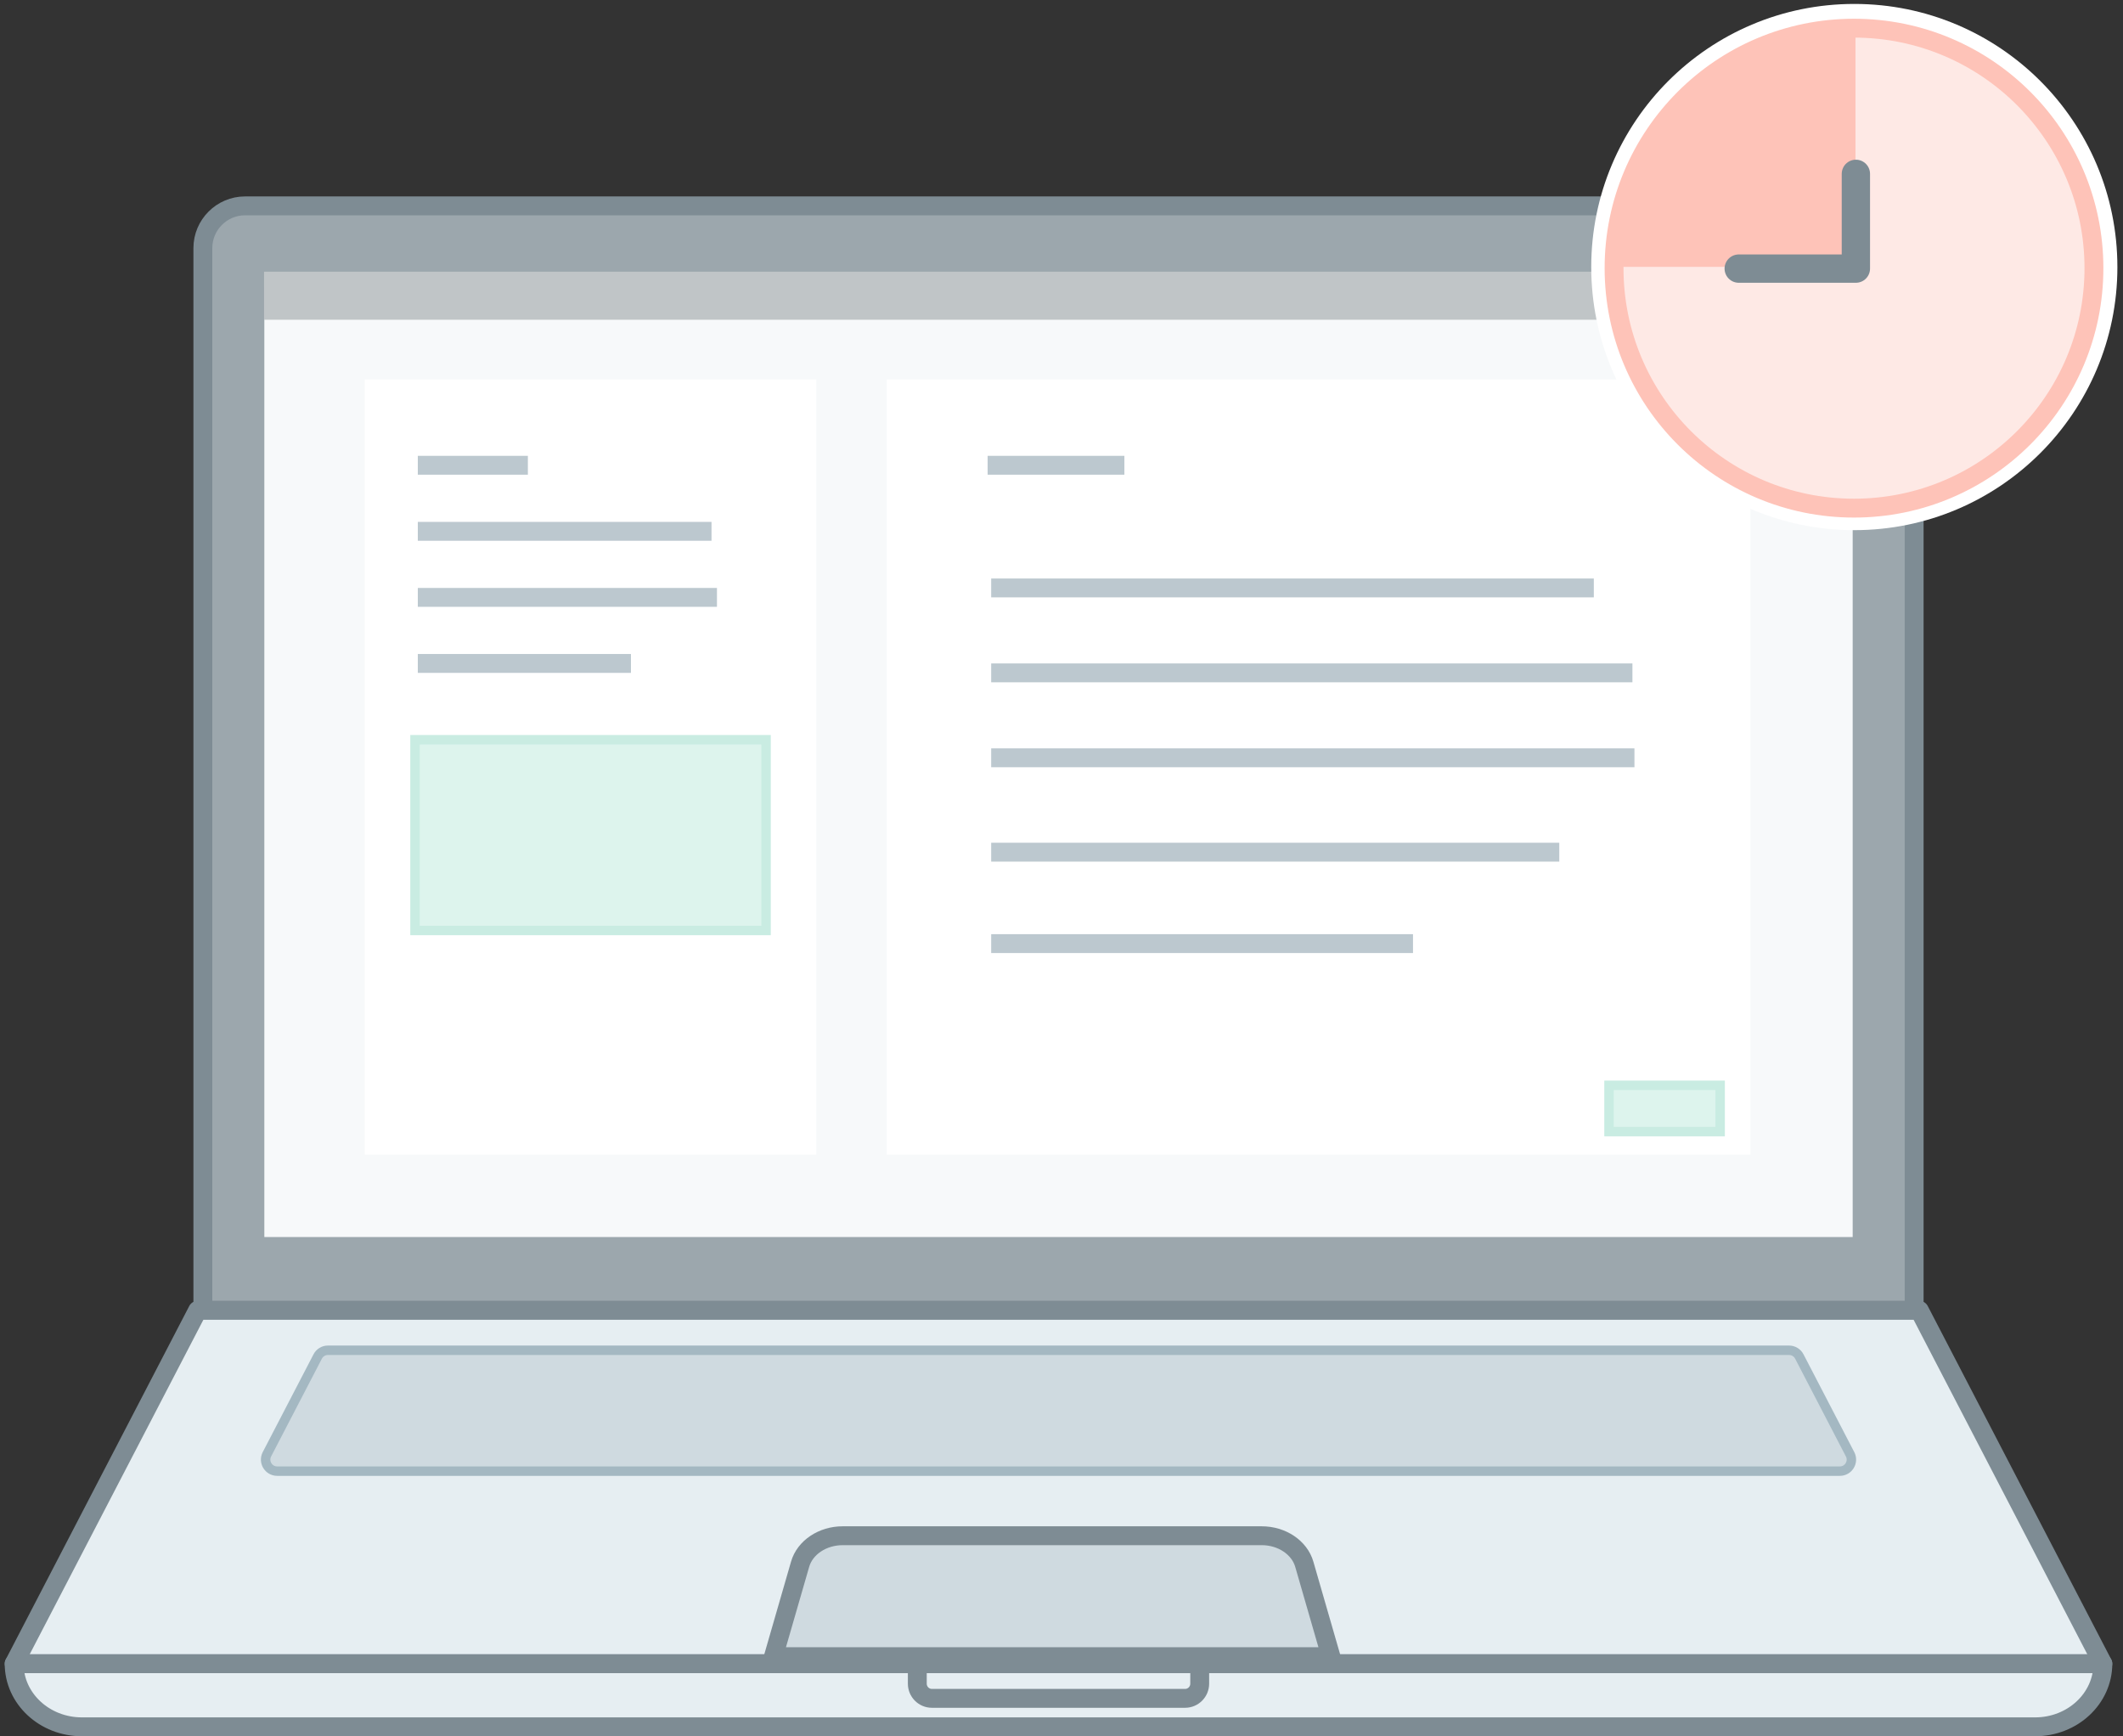 <svg width="225" height="184" viewBox="0 0 225 184" xmlns="http://www.w3.org/2000/svg"><rect x="0" y="0" width="225" height="184" fill="#333333" stroke="none"/><title>intro</title><g fill="none" fill-rule="evenodd"><path d="M25.967 21.815c-2.457 0-4.467 2.01-4.467 4.467v110.104c0 2.456.01 2.468 2.467 2.468h176.43c2.458 0 2.468-.012 2.468-2.468V26.282c0-2.457-2.01-4.467-4.467-4.467H25.968z" fill="#9CA7AD" fill-rule="nonzero"/><path d="M198.398 21.815H25.968c-2.458 0-4.468 2.01-4.468 4.467v112.572h181.365V26.282c0-2.457-2.01-4.467-4.467-4.467z" stroke="#7E8C94" stroke-width="2"/><path fill="#E6EEF2" fill-rule="nonzero" d="M203.417 138.853H20.947L1.5 176.303h221.365"/><path d="M196.075 154.106l-5.38-10.362c-.212-.408-.63-.66-1.088-.66H34.757c-.457 0-.876.252-1.086.66l-5.38 10.36c-.424.816.167 1.79 1.086 1.79h165.612c.92 0 1.51-.974 1.087-1.788" stroke="#A4B8C2" fill="#CFDAE0" fill-rule="nonzero"/><path stroke="#7E8C94" stroke-width="2" stroke-linecap="round" stroke-linejoin="round" d="M203.417 138.853H20.947L1.5 176.303h221.365z"/><path d="M1.5 176.303c0 3.69 3.215 6.684 7.182 6.684h207.002c3.966 0 7.18-2.993 7.18-6.684H1.5z" fill="#E6EEF2" fill-rule="nonzero"/><path d="M1.5 176.303c0 3.69 3.215 6.684 7.182 6.684h207.002c3.966 0 7.18-2.993 7.18-6.684H1.5z" stroke="#7E8C94" stroke-width="2" stroke-linecap="round" stroke-linejoin="round"/><path fill="#F7F9FA" fill-rule="nonzero" d="M28.015 131.086H196.35V28.798H28.015"/><path fill="#C0C5C7" fill-rule="nonzero" d="M27.986 33.882h168.54v-5.085H27.985"/><path fill="#FFF" fill-rule="nonzero" d="M38.657 122.36h47.86V40.204h-47.86"/><path stroke="#C9ECE2" fill="#DDF4ED" fill-rule="nonzero" d="M43.983 98.6H81.19V78.386H43.984z"/><path fill="#FFF" fill-rule="nonzero" d="M93.98 122.36h91.534V40.204H93.98"/><path d="M104.672 49.303h14.493M105.048 62.303h63.868M44.28 49.303h11.665M44.28 56.303h31.128M44.28 63.303h31.704M105.048 71.303h67.96M44.28 70.303h22.588M105.048 80.303h68.174M105.048 90.303h60.208M105.048 99.992h44.705" stroke="#BCC8CF" stroke-width="2"/><path d="M125.6 179.97H98.764c-.854 0-1.546-.696-1.546-1.557v-2.24h29.93v2.24c0 .86-.694 1.557-1.548 1.557z" stroke="#7E8C94" stroke-width="2"/><path d="M133.718 162.738H89.31c-2.138 0-4 1.247-4.513 3.022l-2.828 9.79h59.09l-2.827-9.79c-.513-1.775-2.376-3.022-4.515-3.022" fill="#CFDAE0" fill-rule="nonzero"/><path d="M133.718 162.738H89.31c-2.138 0-4 1.247-4.513 3.022l-2.828 9.79h59.09l-2.827-9.79c-.513-1.775-2.376-3.022-4.515-3.022z" stroke="#7E8C94" stroke-width="2"/><path stroke="#C9ECE2" fill="#DDF4ED" fill-rule="nonzero" d="M170.525 119.913h11.78v-4.904h-11.78z"/><g><path d="M224.406 28.297c0 15.398-12.483 27.882-27.88 27.882-15.4 0-27.883-12.485-27.883-27.883S181.125.417 196.525.417c15.398 0 27.88 12.482 27.88 27.88" fill="#FFF" fill-rule="nonzero"/><path d="M221.92 28.416c0 14.044-11.386 25.43-25.43 25.43s-25.428-11.386-25.428-25.43 11.384-25.43 25.428-25.43 25.43 11.386 25.43 25.43" fill="#FEE9E5" fill-rule="nonzero"/><path d="M221.92 28.416c0 14.044-11.386 25.43-25.43 25.43s-25.428-11.386-25.428-25.43 11.384-25.43 25.428-25.43 25.43 11.386 25.43 25.43" stroke="#FEC3B8" stroke-width="2"/><path d="M196.648 28.28V2.99c-.053 0-.105-.003-.158-.003-13.998 0-25.352 11.31-25.426 25.292h25.584z" fill="#FEC3B8" fill-rule="nonzero"/><path stroke="#7E8C94" stroke-width="3" stroke-linecap="round" stroke-linejoin="round" d="M196.69 18.422v10.042h-12.417"/></g></g></svg>